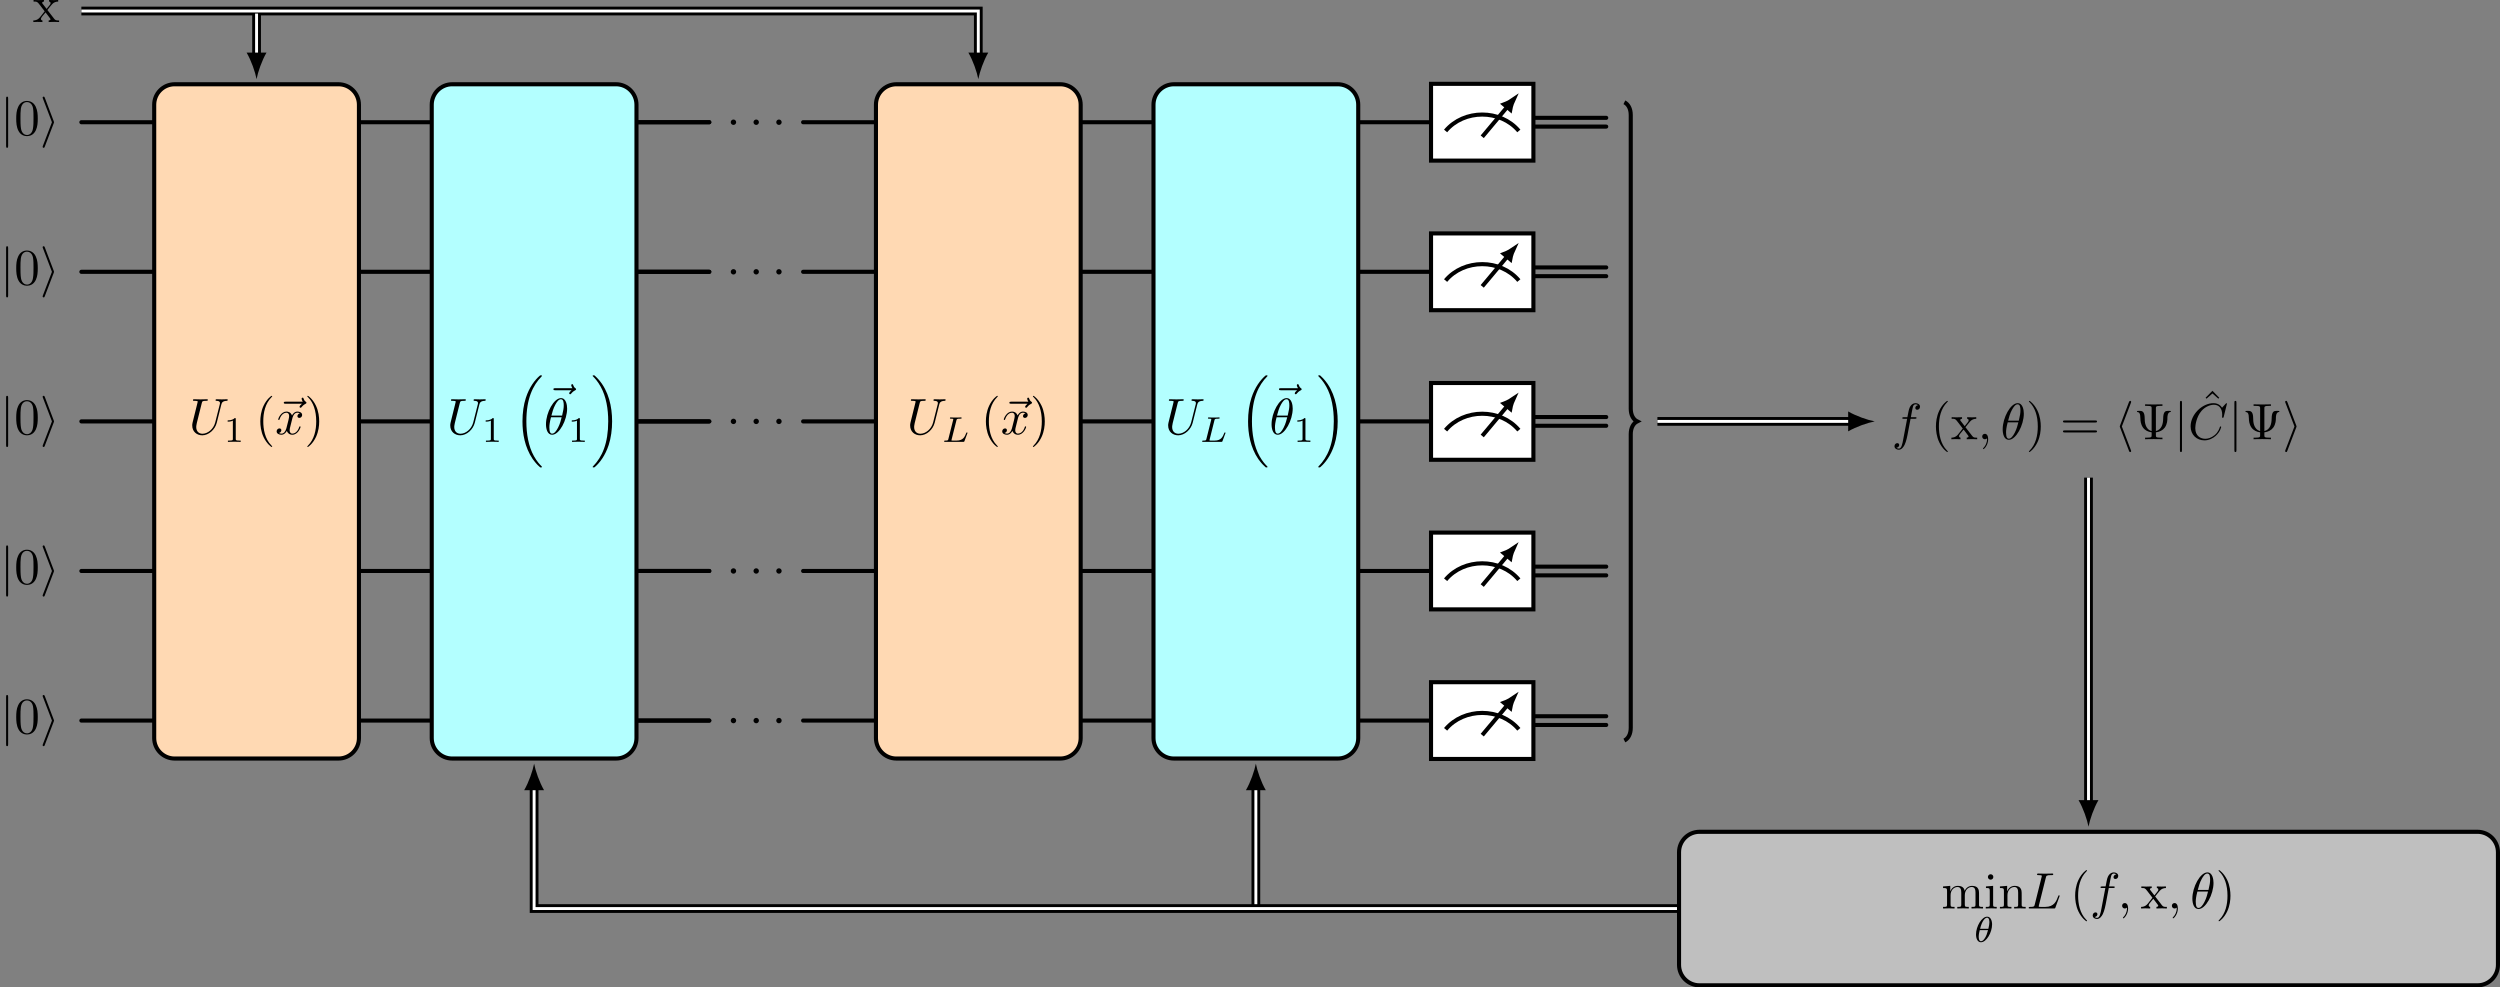 <?xml version='1.0' encoding='UTF-8'?>
<!-- This file was generated by dvisvgm 3.0.3 -->
<svg version='1.1' xmlns='http://www.w3.org/2000/svg' xmlns:xlink='http://www.w3.org/1999/xlink' width='486.624pt' height='192.193pt' viewBox='-68.683 -68.681 486.624 192.193'>
<rect x="-68.683" y="-68.681" width="486.624" height="192.193" fill="#808080" stroke="none"/>
<defs>
<clipPath id='clip1'>
<path d='M209.867-37.418H229.793V-52.363H209.867Z'/>
</clipPath>
<clipPath id='clip2'>
<path d='M209.867-8.301H229.793V-23.246H209.867Z'/>
</clipPath>
<clipPath id='clip3'>
<path d='M209.867 20.816H229.793V5.871H209.867Z'/>
</clipPath>
<clipPath id='clip4'>
<path d='M209.867 49.934H229.793V34.988H209.867Z'/>
</clipPath>
<clipPath id='clip5'>
<path d='M209.867 79.051H229.793V64.109H209.867Z'/>
</clipPath>
<path id='g3-9' d='M4.254-6.017C4.254-6.356 4.254-6.496 5.2-6.496H5.529V-6.804C5.171-6.775 4.254-6.775 3.846-6.775S2.511-6.775 2.152-6.804V-6.496H2.481C3.427-6.496 3.427-6.366 3.427-6.017V-1.594C2.122-1.943 2.072-3.477 2.072-4.125C2.062-5.33 1.624-5.519 1.186-5.519H.817C.667-5.519 .568-5.519 .568-5.41C.568-5.36 .598-5.31 .658-5.3C.986-5.26 1.235-5.121 1.245-3.945C1.245-3.716 1.275-2.929 1.753-2.262C2.142-1.724 2.75-1.435 3.427-1.345V-.787C3.427-.448 3.427-.309 2.481-.309H2.152V0C2.511-.03 3.427-.03 3.836-.03S5.171-.03 5.529 0V-.309H5.2C4.254-.309 4.254-.438 4.254-.787V-1.345C4.971-1.435 5.579-1.733 5.968-2.252C6.486-2.959 6.496-3.746 6.496-4.184C6.496-4.344 6.506-5.23 7.044-5.3C7.103-5.31 7.173-5.32 7.173-5.41C7.173-5.519 7.093-5.519 6.934-5.519H6.555C6.167-5.519 5.679-5.45 5.669-4.005C5.659-2.909 5.33-1.853 4.254-1.594V-6.017Z'/>
<path id='g3-40' d='M3.298 2.391C3.298 2.361 3.298 2.341 3.128 2.172C1.883 .917 1.564-.966 1.564-2.491C1.564-4.224 1.943-5.958 3.168-7.203C3.298-7.323 3.298-7.342 3.298-7.372C3.298-7.442 3.258-7.472 3.198-7.472C3.098-7.472 2.202-6.795 1.614-5.529C1.106-4.433 .986-3.328 .986-2.491C.986-1.714 1.096-.508 1.644 .618C2.242 1.843 3.098 2.491 3.198 2.491C3.258 2.491 3.298 2.461 3.298 2.391Z'/>
<path id='g3-41' d='M2.879-2.491C2.879-3.268 2.77-4.473 2.222-5.599C1.624-6.824 .767-7.472 .667-7.472C.608-7.472 .568-7.432 .568-7.372C.568-7.342 .568-7.323 .757-7.143C1.733-6.157 2.301-4.573 2.301-2.491C2.301-.787 1.933 .966 .697 2.222C.568 2.341 .568 2.361 .568 2.391C.568 2.451 .608 2.491 .667 2.491C.767 2.491 1.664 1.813 2.252 .548C2.76-.548 2.879-1.654 2.879-2.491Z'/>
<path id='g3-48' d='M4.583-3.188C4.583-3.985 4.533-4.782 4.184-5.519C3.726-6.476 2.909-6.635 2.491-6.635C1.893-6.635 1.166-6.376 .757-5.45C.438-4.762 .389-3.985 .389-3.188C.389-2.441 .428-1.544 .837-.787C1.265 .02 1.993 .219 2.481 .219C3.019 .219 3.776 .01 4.214-.936C4.533-1.624 4.583-2.401 4.583-3.188ZM2.481 0C2.092 0 1.504-.249 1.325-1.205C1.215-1.803 1.215-2.72 1.215-3.308C1.215-3.945 1.215-4.603 1.295-5.141C1.484-6.326 2.232-6.416 2.481-6.416C2.809-6.416 3.467-6.237 3.656-5.25C3.756-4.692 3.756-3.935 3.756-3.308C3.756-2.56 3.756-1.883 3.646-1.245C3.497-.299 2.929 0 2.481 0Z'/>
<path id='g3-61' d='M6.844-3.258C6.994-3.258 7.183-3.258 7.183-3.457S6.994-3.656 6.854-3.656H.887C.747-3.656 .558-3.656 .558-3.457S.747-3.258 .897-3.258H6.844ZM6.854-1.325C6.994-1.325 7.183-1.325 7.183-1.524S6.994-1.724 6.844-1.724H.897C.747-1.724 .558-1.724 .558-1.524S.747-1.325 .887-1.325H6.854Z'/>
<path id='g3-94' d='M2.491-6.914L1.156-5.559L1.335-5.38L2.491-6.396L3.636-5.38L3.816-5.559L2.491-6.914Z'/>
<path id='g3-105' d='M1.763-4.403L.369-4.294V-3.985C1.016-3.985 1.106-3.925 1.106-3.437V-.757C1.106-.309 .996-.309 .329-.309V0C.648-.01 1.186-.03 1.425-.03C1.773-.03 2.122-.01 2.461 0V-.309C1.803-.309 1.763-.359 1.763-.747V-4.403ZM1.803-6.137C1.803-6.456 1.554-6.665 1.275-6.665C.966-6.665 .747-6.396 .747-6.137C.747-5.868 .966-5.609 1.275-5.609C1.554-5.609 1.803-5.818 1.803-6.137Z'/>
<path id='g3-109' d='M1.096-3.427V-.757C1.096-.309 .986-.309 .319-.309V0C.667-.01 1.176-.03 1.445-.03C1.704-.03 2.222-.01 2.56 0V-.309C1.893-.309 1.783-.309 1.783-.757V-2.59C1.783-3.626 2.491-4.184 3.128-4.184C3.756-4.184 3.866-3.646 3.866-3.078V-.757C3.866-.309 3.756-.309 3.088-.309V0C3.437-.01 3.945-.03 4.214-.03C4.473-.03 4.991-.01 5.33 0V-.309C4.663-.309 4.553-.309 4.553-.757V-2.59C4.553-3.626 5.26-4.184 5.898-4.184C6.526-4.184 6.635-3.646 6.635-3.078V-.757C6.635-.309 6.526-.309 5.858-.309V0C6.207-.01 6.715-.03 6.984-.03C7.243-.03 7.761-.01 8.1 0V-.309C7.582-.309 7.333-.309 7.323-.608V-2.511C7.323-3.367 7.323-3.676 7.014-4.035C6.874-4.204 6.545-4.403 5.968-4.403C5.131-4.403 4.692-3.806 4.523-3.427C4.384-4.294 3.646-4.403 3.198-4.403C2.471-4.403 2.002-3.975 1.724-3.357V-4.403L.319-4.294V-3.985C1.016-3.985 1.096-3.915 1.096-3.427Z'/>
<path id='g3-110' d='M1.096-3.427V-.757C1.096-.309 .986-.309 .319-.309V0C.667-.01 1.176-.03 1.445-.03C1.704-.03 2.222-.01 2.56 0V-.309C1.893-.309 1.783-.309 1.783-.757V-2.59C1.783-3.626 2.491-4.184 3.128-4.184C3.756-4.184 3.866-3.646 3.866-3.078V-.757C3.866-.309 3.756-.309 3.088-.309V0C3.437-.01 3.945-.03 4.214-.03C4.473-.03 4.991-.01 5.33 0V-.309C4.812-.309 4.563-.309 4.553-.608V-2.511C4.553-3.367 4.553-3.676 4.244-4.035C4.105-4.204 3.776-4.403 3.198-4.403C2.471-4.403 2.002-3.975 1.724-3.357V-4.403L.319-4.294V-3.985C1.016-3.985 1.096-3.915 1.096-3.427Z'/>
<path id='g3-120' d='M2.859-2.341C3.158-2.72 3.537-3.208 3.776-3.467C4.085-3.826 4.493-3.975 4.961-3.985V-4.294C4.702-4.274 4.403-4.264 4.144-4.264C3.846-4.264 3.318-4.284 3.188-4.294V-3.985C3.397-3.965 3.477-3.836 3.477-3.676S3.377-3.387 3.328-3.328L2.71-2.55L1.933-3.557C1.843-3.656 1.843-3.676 1.843-3.736C1.843-3.885 1.993-3.975 2.192-3.985V-4.294C1.933-4.284 1.275-4.264 1.116-4.264C.907-4.264 .438-4.274 .169-4.294V-3.985C.867-3.985 .877-3.975 1.345-3.377L2.331-2.092L1.395-.907C.917-.329 .329-.309 .12-.309V0C.379-.02 .687-.03 .946-.03C1.235-.03 1.654-.01 1.893 0V-.309C1.674-.339 1.604-.468 1.604-.618C1.604-.837 1.893-1.166 2.501-1.883L3.258-.887C3.337-.777 3.467-.618 3.467-.558C3.467-.468 3.377-.319 3.108-.309V0C3.407-.01 3.965-.03 4.184-.03C4.453-.03 4.842-.02 5.141 0V-.309C4.603-.309 4.423-.329 4.194-.618L2.859-2.341Z'/>
<path id='g1-18' d='M4.533-4.981C4.533-5.639 4.354-7.024 3.337-7.024C1.953-7.024 .418-4.214 .418-1.933C.418-.996 .707 .11 1.614 .11C3.019 .11 4.533-2.75 4.533-4.981ZM1.474-3.616C1.644-4.254 1.843-5.051 2.242-5.758C2.511-6.247 2.879-6.804 3.328-6.804C3.816-6.804 3.875-6.167 3.875-5.599C3.875-5.111 3.796-4.603 3.557-3.616H1.474ZM3.467-3.298C3.357-2.839 3.148-1.993 2.77-1.275C2.421-.598 2.042-.11 1.614-.11C1.285-.11 1.076-.399 1.076-1.325C1.076-1.743 1.136-2.321 1.395-3.298H3.467Z'/>
<path id='g1-58' d='M1.913-.528C1.913-.817 1.674-1.056 1.385-1.056S.857-.817 .857-.528S1.096 0 1.385 0S1.913-.239 1.913-.528Z'/>
<path id='g1-59' d='M2.022-.01C2.022-.667 1.773-1.056 1.385-1.056C1.056-1.056 .857-.807 .857-.528C.857-.259 1.056 0 1.385 0C1.504 0 1.634-.04 1.733-.13C1.763-.149 1.773-.159 1.783-.159S1.803-.149 1.803-.01C1.803 .727 1.455 1.325 1.126 1.654C1.016 1.763 1.016 1.783 1.016 1.813C1.016 1.883 1.066 1.923 1.116 1.923C1.225 1.923 2.022 1.156 2.022-.01Z'/>
<path id='g1-67' d='M7.572-6.924C7.572-6.954 7.552-7.024 7.462-7.024C7.432-7.024 7.422-7.014 7.313-6.904L6.615-6.137C6.526-6.276 6.067-7.024 4.961-7.024C2.74-7.024 .498-4.822 .498-2.511C.498-.867 1.674 .219 3.198 .219C4.065 .219 4.822-.179 5.35-.638C6.276-1.455 6.446-2.361 6.446-2.391C6.446-2.491 6.346-2.491 6.326-2.491C6.267-2.491 6.217-2.471 6.197-2.391C6.107-2.102 5.878-1.395 5.191-.817C4.503-.259 3.875-.09 3.357-.09C2.461-.09 1.405-.608 1.405-2.162C1.405-2.73 1.614-4.344 2.61-5.509C3.218-6.217 4.154-6.715 5.041-6.715C6.057-6.715 6.645-5.948 6.645-4.792C6.645-4.394 6.615-4.384 6.615-4.284S6.725-4.184 6.765-4.184C6.894-4.184 6.894-4.204 6.944-4.384L7.572-6.924Z'/>
<path id='g1-76' d='M3.726-6.027C3.816-6.386 3.846-6.496 4.782-6.496C5.081-6.496 5.161-6.496 5.161-6.685C5.161-6.804 5.051-6.804 5.001-6.804C4.672-6.804 3.856-6.775 3.527-6.775C3.228-6.775 2.501-6.804 2.202-6.804C2.132-6.804 2.012-6.804 2.012-6.605C2.012-6.496 2.102-6.496 2.291-6.496C2.311-6.496 2.501-6.496 2.67-6.476C2.849-6.456 2.939-6.446 2.939-6.316C2.939-6.276 2.929-6.247 2.899-6.127L1.564-.777C1.465-.389 1.445-.309 .658-.309C.488-.309 .389-.309 .389-.11C.389 0 .478 0 .658 0H5.27C5.509 0 5.519 0 5.579-.169L6.366-2.321C6.406-2.431 6.406-2.451 6.406-2.461C6.406-2.501 6.376-2.57 6.286-2.57S6.187-2.521 6.117-2.361C5.778-1.445 5.34-.309 3.616-.309H2.68C2.54-.309 2.521-.309 2.461-.319C2.361-.329 2.331-.339 2.331-.418C2.331-.448 2.331-.468 2.381-.648L3.726-6.027Z'/>
<path id='g1-85' d='M6.326-5.758C6.426-6.167 6.605-6.466 7.402-6.496C7.452-6.496 7.572-6.506 7.572-6.695C7.572-6.705 7.572-6.804 7.442-6.804C7.113-6.804 6.765-6.775 6.426-6.775S5.719-6.804 5.39-6.804C5.33-6.804 5.21-6.804 5.21-6.605C5.21-6.496 5.31-6.496 5.39-6.496C5.958-6.486 6.067-6.276 6.067-6.057C6.067-6.027 6.047-5.878 6.037-5.848L5.141-2.291C4.802-.956 3.656-.09 2.66-.09C1.983-.09 1.445-.528 1.445-1.385C1.445-1.405 1.445-1.724 1.554-2.162L2.521-6.037C2.61-6.396 2.63-6.496 3.357-6.496C3.616-6.496 3.696-6.496 3.696-6.695C3.696-6.804 3.587-6.804 3.557-6.804C3.278-6.804 2.56-6.775 2.281-6.775C1.993-6.775 1.285-6.804 .996-6.804C.917-6.804 .807-6.804 .807-6.605C.807-6.496 .897-6.496 1.086-6.496C1.106-6.496 1.295-6.496 1.465-6.476C1.644-6.456 1.733-6.446 1.733-6.316C1.733-6.257 1.624-5.838 1.564-5.609L1.345-4.732C1.255-4.344 .777-2.461 .737-2.271C.667-1.993 .667-1.843 .667-1.694C.667-.478 1.574 .219 2.62 .219C3.875 .219 5.111-.907 5.44-2.222L6.326-5.758Z'/>
<path id='g1-102' d='M3.656-3.985H4.513C4.712-3.985 4.812-3.985 4.812-4.184C4.812-4.294 4.712-4.294 4.543-4.294H3.716L3.925-5.43C3.965-5.639 4.105-6.346 4.164-6.466C4.254-6.655 4.423-6.804 4.633-6.804C4.672-6.804 4.932-6.804 5.121-6.625C4.682-6.585 4.583-6.237 4.583-6.087C4.583-5.858 4.762-5.738 4.951-5.738C5.21-5.738 5.499-5.958 5.499-6.336C5.499-6.795 5.041-7.024 4.633-7.024C4.294-7.024 3.666-6.844 3.367-5.858C3.308-5.649 3.278-5.549 3.039-4.294H2.351C2.162-4.294 2.052-4.294 2.052-4.105C2.052-3.985 2.142-3.985 2.331-3.985H2.989L2.242-.05C2.062 .917 1.893 1.823 1.375 1.823C1.335 1.823 1.086 1.823 .897 1.644C1.355 1.614 1.445 1.255 1.445 1.106C1.445 .877 1.265 .757 1.076 .757C.817 .757 .528 .976 .528 1.355C.528 1.803 .966 2.042 1.375 2.042C1.923 2.042 2.321 1.455 2.501 1.076C2.819 .448 3.049-.757 3.059-.827L3.656-3.985Z'/>
<path id='g1-120' d='M3.328-3.009C3.387-3.268 3.616-4.184 4.314-4.184C4.364-4.184 4.603-4.184 4.812-4.055C4.533-4.005 4.334-3.756 4.334-3.517C4.334-3.357 4.443-3.168 4.712-3.168C4.932-3.168 5.25-3.347 5.25-3.746C5.25-4.264 4.663-4.403 4.324-4.403C3.746-4.403 3.397-3.875 3.278-3.646C3.029-4.304 2.491-4.403 2.202-4.403C1.166-4.403 .598-3.118 .598-2.869C.598-2.77 .697-2.77 .717-2.77C.797-2.77 .827-2.79 .847-2.879C1.186-3.935 1.843-4.184 2.182-4.184C2.371-4.184 2.72-4.095 2.72-3.517C2.72-3.208 2.55-2.54 2.182-1.146C2.022-.528 1.674-.11 1.235-.11C1.176-.11 .946-.11 .737-.239C.986-.289 1.205-.498 1.205-.777C1.205-1.046 .986-1.126 .837-1.126C.538-1.126 .289-.867 .289-.548C.289-.09 .787 .11 1.225 .11C1.883 .11 2.242-.588 2.271-.648C2.391-.279 2.75 .11 3.347 .11C4.374 .11 4.941-1.176 4.941-1.425C4.941-1.524 4.852-1.524 4.822-1.524C4.732-1.524 4.712-1.484 4.692-1.415C4.364-.349 3.686-.11 3.367-.11C2.979-.11 2.819-.428 2.819-.767C2.819-.986 2.879-1.205 2.989-1.644L3.328-3.009Z'/>
<path id='g1-126' d='M5.35-5.928C5.21-5.798 4.882-5.519 4.882-5.34C4.882-5.24 4.981-5.141 5.081-5.141C5.171-5.141 5.22-5.21 5.27-5.27C5.39-5.42 5.619-5.699 6.057-5.918C6.127-5.958 6.227-6.007 6.227-6.127C6.227-6.227 6.157-6.276 6.087-6.326C5.868-6.476 5.758-6.655 5.679-6.894C5.659-6.984 5.619-7.113 5.479-7.113S5.28-6.984 5.28-6.904C5.28-6.854 5.36-6.535 5.519-6.326H2.162C1.993-6.326 1.813-6.326 1.813-6.127S1.993-5.928 2.162-5.928H5.35Z'/>
<path id='g2-18' d='M3.564-3.396C3.564-4.129 3.285-4.91 2.601-4.91C1.555-4.91 .439-3.041 .439-1.444C.439-.614 .76 .07 1.402 .07C2.462 .07 3.564-1.834 3.564-3.396ZM1.227-2.545C1.583-4.052 2.183-4.714 2.594-4.714C3.041-4.714 3.041-3.94 3.041-3.808C3.041-3.536 2.985-3.131 2.838-2.545H1.227ZM2.776-2.294C2.58-1.534 2.42-1.158 2.211-.816C1.995-.453 1.716-.126 1.409-.126C1.025-.126 .962-.656 .962-1.032C.962-1.492 1.095-2.036 1.165-2.294H2.776Z'/>
<path id='g2-76' d='M2.873-4.191C2.936-4.442 2.957-4.512 3.599-4.512C3.815-4.512 3.884-4.512 3.884-4.666C3.884-4.672 3.877-4.763 3.766-4.763C3.605-4.763 3.417-4.749 3.25-4.742C3.075-4.735 2.866-4.735 2.692-4.735C2.545-4.735 2.357-4.742 2.211-4.742S1.897-4.763 1.757-4.763C1.716-4.763 1.611-4.763 1.611-4.61C1.611-4.512 1.695-4.512 1.834-4.512C1.841-4.512 1.974-4.512 2.099-4.498C2.246-4.484 2.26-4.47 2.26-4.4C2.26-4.387 2.26-4.352 2.232-4.247L1.304-.544C1.241-.307 1.227-.251 .69-.251C.572-.251 .481-.251 .481-.105C.481 0 .565 0 .69 0H4.198C4.373 0 4.38-.007 4.435-.139C4.505-.328 5.028-1.681 5.028-1.736C5.028-1.757 5.014-1.834 4.91-1.834C4.826-1.834 4.812-1.799 4.77-1.688C4.505-1.025 4.198-.251 2.922-.251H2.134C1.918-.251 1.911-.258 1.911-.321C1.911-.328 1.911-.363 1.939-.467L2.873-4.191Z'/>
<path id='g0-104' d='M3.268-7.093C3.318-7.203 3.318-7.223 3.318-7.273C3.318-7.382 3.228-7.472 3.118-7.472C3.029-7.472 2.959-7.422 2.889-7.243L1.146-2.67C1.126-2.61 1.096-2.55 1.096-2.491C1.096-2.461 1.096-2.441 1.146-2.321L2.889 2.252C2.929 2.361 2.979 2.491 3.118 2.491C3.228 2.491 3.318 2.401 3.318 2.291C3.318 2.262 3.318 2.242 3.268 2.132L1.504-2.491L3.268-7.093Z'/>
<path id='g0-105' d='M2.72-2.321C2.77-2.441 2.77-2.461 2.77-2.491S2.77-2.54 2.72-2.66L.976-7.243C.917-7.412 .857-7.472 .747-7.472S.548-7.382 .548-7.273C.548-7.243 .548-7.223 .598-7.113L2.361-2.491L.598 2.112C.548 2.222 .548 2.242 .548 2.291C.548 2.401 .638 2.491 .747 2.491C.877 2.491 .917 2.391 .956 2.291L2.72-2.321Z'/>
<path id='g0-106' d='M1.584-7.113C1.584-7.293 1.584-7.472 1.385-7.472S1.186-7.293 1.186-7.113V2.132C1.186 2.311 1.186 2.491 1.385 2.491S1.584 2.311 1.584 2.132V-7.113Z'/>
<path id='g4-49' d='M2.336-4.435C2.336-4.624 2.322-4.631 2.127-4.631C1.681-4.191 1.046-4.184 .76-4.184V-3.933C.928-3.933 1.388-3.933 1.771-4.129V-.572C1.771-.342 1.771-.251 1.074-.251H.809V0C.934-.007 1.792-.028 2.05-.028C2.267-.028 3.145-.007 3.299 0V-.251H3.034C2.336-.251 2.336-.342 2.336-.572V-4.435Z'/>
<path id='g5-16' d='M5.131 17.415C5.151 17.425 5.24 17.524 5.25 17.524H5.469C5.499 17.524 5.579 17.514 5.579 17.425C5.579 17.385 5.559 17.365 5.539 17.335C5.181 16.976 4.643 16.428 4.025 15.333C2.949 13.42 2.55 10.959 2.55 8.568C2.55 4.144 3.806 1.544 5.549-.219C5.579-.249 5.579-.279 5.579-.299C5.579-.399 5.509-.399 5.39-.399C5.26-.399 5.24-.399 5.151-.319C4.204 .498 3.138 1.883 2.451 3.985C2.022 5.3 1.793 6.904 1.793 8.558C1.793 10.919 2.222 13.589 3.786 15.9C4.055 16.289 4.423 16.697 4.423 16.707C4.523 16.827 4.663 16.986 4.742 17.056L5.131 17.415Z'/>
<path id='g5-17' d='M4.144 8.558C4.144 5.699 3.477 2.66 1.514 .418C1.375 .259 1.006-.13 .767-.339C.697-.399 .677-.399 .548-.399C.448-.399 .359-.399 .359-.299C.359-.259 .399-.219 .418-.199C.757 .149 1.295 .697 1.913 1.793C2.989 3.706 3.387 6.167 3.387 8.558C3.387 12.882 2.192 15.522 .399 17.345C.379 17.365 .359 17.395 .359 17.425C.359 17.524 .448 17.524 .548 17.524C.677 17.524 .697 17.524 .787 17.445C1.733 16.628 2.8 15.243 3.487 13.141C3.925 11.776 4.144 10.162 4.144 8.558Z'/>
</defs>
<g id='page1'>
<path d='M-52.844-66.535H121.742V-57.93' stroke='#000' fill='none' stroke-width='1.701' stroke-miterlimit='10'/>
<path d='M-52.844-66.535H121.742V-57.93' stroke='#fff' fill='none' stroke-width='.567' stroke-miterlimit='10'/>
<path d='M121.742-53.277C122.004-54.656 122.777-56.895 123.684-58.445H119.805C120.711-56.895 121.484-54.656 121.742-53.277'/>
<path d='M-18.742-66.039V-57.93' stroke='#000' fill='none' stroke-width='1.701' stroke-miterlimit='10'/>
<path d='M-18.742-66.039V-57.93' stroke='#fff' fill='none' stroke-width='.567' stroke-miterlimit='10'/>
<path d='M-18.742-53.277C-18.484-54.656-17.711-56.895-16.805-58.445H-20.684C-19.777-56.895-19-54.656-18.742-53.277'/>
<path d='M-38.668-44.891H-52.844' stroke='#000' fill='none' stroke-width='.797' stroke-miterlimit='10' stroke-linecap='round'/>
<path d='M15.355-44.891H1.184' stroke='#000' fill='none' stroke-width='.797' stroke-miterlimit='10' stroke-linecap='round'/>
<path d='M69.379-44.891H55.207' stroke='#000' fill='none' stroke-width='.797' stroke-miterlimit='10' stroke-linecap='round'/>
<path d='M69.379-44.891H55.207' stroke='#000' fill='none' stroke-width='.797' stroke-miterlimit='10' stroke-linecap='round'/>
<path d='M101.82-44.891H87.644' stroke='#000' fill='none' stroke-width='.797' stroke-miterlimit='10' stroke-linecap='round'/>
<path d='M155.844-44.891H141.668' stroke='#000' fill='none' stroke-width='.797' stroke-miterlimit='10' stroke-linecap='round'/>
<path d='M209.867-44.891H195.695' stroke='#000' fill='none' stroke-width='.797' stroke-miterlimit='10' stroke-linecap='round'/>
<path d='M243.965-44.039H229.793' stroke='#000' fill='none' stroke-width='.797' stroke-miterlimit='10' stroke-linecap='round'/>
<path d='M243.965-45.742H229.793' stroke='#000' fill='none' stroke-width='.797' stroke-miterlimit='10' stroke-linecap='round'/>
<path d='M-18.742-15.773H-52.844' stroke='#000' fill='none' stroke-width='.797' stroke-miterlimit='10' stroke-linecap='round'/>
<path d='M35.281-15.773H-18.742' stroke='#000' fill='none' stroke-width='.797' stroke-miterlimit='10' stroke-linecap='round'/>
<path d='M69.379-15.773H35.281' stroke='#000' fill='none' stroke-width='.797' stroke-miterlimit='10' stroke-linecap='round'/>
<path d='M69.379-15.773H35.281' stroke='#000' fill='none' stroke-width='.797' stroke-miterlimit='10' stroke-linecap='round'/>
<path d='M121.742-15.773H87.644' stroke='#000' fill='none' stroke-width='.797' stroke-miterlimit='10' stroke-linecap='round'/>
<path d='M175.77-15.773H121.742' stroke='#000' fill='none' stroke-width='.797' stroke-miterlimit='10' stroke-linecap='round'/>
<path d='M209.867-15.773H175.77' stroke='#000' fill='none' stroke-width='.797' stroke-miterlimit='10' stroke-linecap='round'/>
<path d='M243.965-14.922H229.793' stroke='#000' fill='none' stroke-width='.797' stroke-miterlimit='10' stroke-linecap='round'/>
<path d='M243.965-16.625H229.793' stroke='#000' fill='none' stroke-width='.797' stroke-miterlimit='10' stroke-linecap='round'/>
<path d='M-18.742 13.344H-52.844' stroke='#000' fill='none' stroke-width='.797' stroke-miterlimit='10' stroke-linecap='round'/>
<path d='M35.281 13.344H-18.742' stroke='#000' fill='none' stroke-width='.797' stroke-miterlimit='10' stroke-linecap='round'/>
<path d='M69.379 13.344H35.281' stroke='#000' fill='none' stroke-width='.797' stroke-miterlimit='10' stroke-linecap='round'/>
<path d='M69.379 13.344H35.281' stroke='#000' fill='none' stroke-width='.797' stroke-miterlimit='10' stroke-linecap='round'/>
<path d='M121.742 13.344H87.644' stroke='#000' fill='none' stroke-width='.797' stroke-miterlimit='10' stroke-linecap='round'/>
<path d='M175.77 13.344H121.742' stroke='#000' fill='none' stroke-width='.797' stroke-miterlimit='10' stroke-linecap='round'/>
<path d='M209.867 13.344H175.77' stroke='#000' fill='none' stroke-width='.797' stroke-miterlimit='10' stroke-linecap='round'/>
<path d='M253.93 13.344H291.578' stroke='#000' fill='none' stroke-width='1.701' stroke-miterlimit='10'/>
<path d='M253.93 13.344H291.578' stroke='#fff' fill='none' stroke-width='.567' stroke-miterlimit='10'/>
<path d='M296.234 13.344C294.855 13.086 292.613 12.309 291.062 11.406V15.285C292.613 14.379 294.855 13.602 296.234 13.344'/>
<path d='M243.965 14.195H229.793' stroke='#000' fill='none' stroke-width='.797' stroke-miterlimit='10' stroke-linecap='round'/>
<path d='M243.965 12.496H229.793' stroke='#000' fill='none' stroke-width='.797' stroke-miterlimit='10' stroke-linecap='round'/>
<path d='M337.844 24.289V87.574' stroke='#000' fill='none' stroke-width='1.701' stroke-miterlimit='10'/>
<path d='M337.844 24.289V87.574' stroke='#fff' fill='none' stroke-width='.567' stroke-miterlimit='10'/>
<path d='M337.844 92.23C338.101 90.852 338.875 88.609 339.781 87.059H335.902C336.808 88.609 337.582 90.852 337.844 92.23'/>
<path d='M-18.742 42.461H-52.844' stroke='#000' fill='none' stroke-width='.797' stroke-miterlimit='10' stroke-linecap='round'/>
<path d='M35.281 42.461H-18.742' stroke='#000' fill='none' stroke-width='.797' stroke-miterlimit='10' stroke-linecap='round'/>
<path d='M69.379 42.461H35.281' stroke='#000' fill='none' stroke-width='.797' stroke-miterlimit='10' stroke-linecap='round'/>
<path d='M69.379 42.461H35.281' stroke='#000' fill='none' stroke-width='.797' stroke-miterlimit='10' stroke-linecap='round'/>
<path d='M121.742 42.461H87.644' stroke='#000' fill='none' stroke-width='.797' stroke-miterlimit='10' stroke-linecap='round'/>
<path d='M175.77 42.461H121.742' stroke='#000' fill='none' stroke-width='.797' stroke-miterlimit='10' stroke-linecap='round'/>
<path d='M209.867 42.461H175.77' stroke='#000' fill='none' stroke-width='.797' stroke-miterlimit='10' stroke-linecap='round'/>
<path d='M243.965 43.312H229.793' stroke='#000' fill='none' stroke-width='.797' stroke-miterlimit='10' stroke-linecap='round'/>
<path d='M243.965 41.613H229.793' stroke='#000' fill='none' stroke-width='.797' stroke-miterlimit='10' stroke-linecap='round'/>
<path d='M-18.742 71.578H-52.844' stroke='#000' fill='none' stroke-width='.797' stroke-miterlimit='10' stroke-linecap='round'/>
<path d='M35.281 71.578H-18.742' stroke='#000' fill='none' stroke-width='.797' stroke-miterlimit='10' stroke-linecap='round'/>
<path d='M69.379 71.578H35.281' stroke='#000' fill='none' stroke-width='.797' stroke-miterlimit='10' stroke-linecap='round'/>
<path d='M69.379 71.578H35.281' stroke='#000' fill='none' stroke-width='.797' stroke-miterlimit='10' stroke-linecap='round'/>
<path d='M121.742 71.578H87.644' stroke='#000' fill='none' stroke-width='.797' stroke-miterlimit='10' stroke-linecap='round'/>
<path d='M175.77 71.578H121.742' stroke='#000' fill='none' stroke-width='.797' stroke-miterlimit='10' stroke-linecap='round'/>
<path d='M209.867 71.578H175.77' stroke='#000' fill='none' stroke-width='.797' stroke-miterlimit='10' stroke-linecap='round'/>
<path d='M243.965 72.43H229.793' stroke='#000' fill='none' stroke-width='.797' stroke-miterlimit='10' stroke-linecap='round'/>
<path d='M243.965 70.731H229.793' stroke='#000' fill='none' stroke-width='.797' stroke-miterlimit='10' stroke-linecap='round'/>
<path d='M175.77 107.672V84.617' stroke='#000' fill='none' stroke-width='1.701' stroke-miterlimit='10'/>
<path d='M175.77 107.672V84.617' stroke='#fff' fill='none' stroke-width='.567' stroke-miterlimit='10'/>
<path d='M175.77 79.965C175.512 81.344 174.735 83.586 173.829 85.137H177.707C176.801 83.586 176.028 81.344 175.77 79.965'/>
<path d='M258.141 108.168H35.281V84.617' stroke='#000' fill='none' stroke-width='1.701' stroke-miterlimit='10'/>
<path d='M258.141 108.168H35.281V84.617' stroke='#fff' fill='none' stroke-width='.567' stroke-miterlimit='10'/>
<path d='M35.281 79.965C35.023 81.344 34.246 83.586 33.344 85.137H37.219C36.316 83.586 35.539 81.344 35.281 79.965'/>
<g transform='matrix(1 0 0 1 -244.326 80.406)'>
<use x='317.025' y='-124.769' xlink:href='#g1-58'/>
<use x='321.453' y='-124.769' xlink:href='#g1-58'/>
<use x='325.881' y='-124.769' xlink:href='#g1-58'/>
</g>
<g transform='matrix(1 0 0 1 -244.326 80.406)'>
<use x='317.025' y='-95.652' xlink:href='#g1-58'/>
<use x='321.453' y='-95.652' xlink:href='#g1-58'/>
<use x='325.881' y='-95.652' xlink:href='#g1-58'/>
</g>
<g transform='matrix(1 0 0 1 -244.326 80.406)'>
<use x='317.025' y='-66.535' xlink:href='#g1-58'/>
<use x='321.453' y='-66.535' xlink:href='#g1-58'/>
<use x='325.881' y='-66.535' xlink:href='#g1-58'/>
</g>
<g transform='matrix(1 0 0 1 -276.802 83.354)'>
<use x='576.352' y='-66.535' xlink:href='#g1-102'/>
<use x='583.962' y='-66.535' xlink:href='#g3-40'/>
<use x='587.836' y='-66.535' xlink:href='#g3-120'/>
<use x='593.094' y='-66.535' xlink:href='#g1-59'/>
<use x='597.522' y='-66.535' xlink:href='#g1-18'/>
<use x='602.476' y='-66.535' xlink:href='#g3-41'/>
<use x='609.118' y='-66.535' xlink:href='#g3-61'/>
<use x='619.634' y='-66.535' xlink:href='#g0-104'/>
<use x='623.508' y='-66.535' xlink:href='#g3-9'/>
<use x='631.257' y='-66.535' xlink:href='#g0-106'/>
<use x='636.28' y='-69.053' xlink:href='#g3-94'/>
<use x='634.024' y='-66.535' xlink:href='#g1-67'/>
<use x='641.857' y='-66.535' xlink:href='#g0-106'/>
<use x='644.625' y='-66.535' xlink:href='#g3-9'/>
<use x='652.373' y='-66.535' xlink:href='#g0-105'/>
</g>
<g transform='matrix(1 0 0 1 -244.326 80.406)'>
<use x='317.025' y='-37.418' xlink:href='#g1-58'/>
<use x='321.453' y='-37.418' xlink:href='#g1-58'/>
<use x='325.881' y='-37.418' xlink:href='#g1-58'/>
</g>
<g transform='matrix(1 0 0 1 -244.326 80.406)'>
<use x='317.025' y='-8.3' xlink:href='#g1-58'/>
<use x='321.453' y='-8.3' xlink:href='#g1-58'/>
<use x='325.881' y='-8.3' xlink:href='#g1-58'/>
</g>
<g transform='matrix(1 0 0 1 -244.669 -92.68)'>
<use x='182.351' y='28.289' xlink:href='#g3-120'/>
</g>
<g transform='matrix(1 0 0 1 -251.034 -70.689)'>
<use x='182.351' y='28.289' xlink:href='#g0-106'/>
<use x='185.119' y='28.289' xlink:href='#g3-48'/>
<use x='190.1' y='28.289' xlink:href='#g0-105'/>
</g>
<path d='M-2.805-52.281H-34.684C-36.887-52.281-38.668-50.496-38.668-48.293V74.984C-38.668 77.184-36.887 78.969-34.684 78.969H-2.805C-.602 78.969 1.184 77.184 1.184 74.984V-48.293C1.184-50.496-.602-52.281-2.805-52.281Z' fill='#ffd9b3'/>
<path d='M-2.805-52.281H-34.684C-36.887-52.281-38.668-50.496-38.668-48.293V74.984C-38.668 77.184-36.887 78.969-34.684 78.969H-2.805C-.602 78.969 1.184 77.184 1.184 74.984V-48.293C1.184-50.496-.602-52.281-2.805-52.281Z' stroke='#000' fill='none' stroke-width='.797' stroke-miterlimit='10'/>
<g transform='matrix(1 0 0 1 -214.282 -12.454)'>
<use x='182.351' y='28.289' xlink:href='#g1-85'/>
<use x='189.153' y='29.783' xlink:href='#g4-49'/>
<use x='195.283' y='28.289' xlink:href='#g3-40'/>
<use x='199.024' y='28.289' xlink:href='#g1-126'/>
<use x='199.158' y='28.289' xlink:href='#g1-120'/>
<use x='204.851' y='28.289' xlink:href='#g3-41'/>
</g>
<path d='M51.223-52.281H19.34C17.141-52.281 15.355-50.496 15.355-48.293V74.984C15.355 77.184 17.141 78.969 19.34 78.969H51.223C53.422 78.969 55.207 77.184 55.207 74.984V-48.293C55.207-50.496 53.422-52.281 51.223-52.281Z' fill='#b3ffff'/>
<path d='M51.223-52.281H19.34C17.141-52.281 15.355-50.496 15.355-48.293V74.984C15.355 77.184 17.141 78.969 19.34 78.969H51.223C53.422 78.969 55.207 77.184 55.207 74.984V-48.293C55.207-50.496 53.422-52.281 51.223-52.281Z' stroke='#000' fill='none' stroke-width='.797' stroke-miterlimit='10'/>
<g transform='matrix(1 0 0 1 -164.059 -12.454)'>
<use x='182.351' y='28.289' xlink:href='#g1-85'/>
<use x='189.153' y='29.783' xlink:href='#g4-49'/>
<use x='195.283' y='17.23' xlink:href='#g5-16'/>
<use x='201.283' y='25.66' xlink:href='#g1-126'/>
<use x='201.233' y='28.289' xlink:href='#g1-18'/>
<use x='205.91' y='29.783' xlink:href='#g4-49'/>
<use x='210.379' y='17.23' xlink:href='#g5-17'/>
</g>
<path d='M137.684-52.281H105.805C103.602-52.281 101.82-50.496 101.82-48.293V74.984C101.82 77.184 103.602 78.969 105.805 78.969H137.684C139.887 78.969 141.668 77.184 141.668 74.984V-48.293C141.668-50.496 139.887-52.281 137.684-52.281Z' fill='#ffd9b3'/>
<path d='M137.684-52.281H105.805C103.602-52.281 101.82-50.496 101.82-48.293V74.984C101.82 77.184 103.602 78.969 105.805 78.969H137.684C139.887 78.969 141.668 77.184 141.668 74.984V-48.293C141.668-50.496 139.887-52.281 137.684-52.281Z' stroke='#000' fill='none' stroke-width='.797' stroke-miterlimit='10'/>
<g transform='matrix(1 0 0 1 -74.542 -12.454)'>
<use x='182.351' y='28.289' xlink:href='#g1-85'/>
<use x='189.153' y='29.783' xlink:href='#g2-76'/>
<use x='196.778' y='28.289' xlink:href='#g3-40'/>
<use x='200.519' y='28.289' xlink:href='#g1-126'/>
<use x='200.652' y='28.289' xlink:href='#g1-120'/>
<use x='206.346' y='28.289' xlink:href='#g3-41'/>
</g>
<path d='M191.711-52.281H159.828C157.629-52.281 155.844-50.496 155.844-48.293V74.984C155.844 77.184 157.629 78.969 159.828 78.969H191.711C193.91 78.969 195.695 77.184 195.695 74.984V-48.293C195.695-50.496 193.91-52.281 191.711-52.281Z' fill='#b3ffff'/>
<path d='M191.711-52.281H159.828C157.629-52.281 155.844-50.496 155.844-48.293V74.984C155.844 77.184 157.629 78.969 159.828 78.969H191.711C193.91 78.969 195.695 77.184 195.695 74.984V-48.293C195.695-50.496 193.91-52.281 191.711-52.281Z' stroke='#000' fill='none' stroke-width='.797' stroke-miterlimit='10'/>
<g transform='matrix(1 0 0 1 -24.319 -12.454)'>
<use x='182.351' y='28.289' xlink:href='#g1-85'/>
<use x='189.153' y='29.783' xlink:href='#g2-76'/>
<use x='196.778' y='17.23' xlink:href='#g5-16'/>
<use x='202.778' y='25.66' xlink:href='#g1-126'/>
<use x='202.728' y='28.289' xlink:href='#g1-18'/>
<use x='207.404' y='29.783' xlink:href='#g4-49'/>
<use x='211.874' y='17.23' xlink:href='#g5-17'/>
</g>
<path d='M209.867-37.418H229.793V-52.363H209.867Z' fill='#fff'/>
<path d='M212.703-43.191C216.277-47.449 223.383-47.449 226.957-43.191' stroke='#000' fill='none' stroke-width='.797' stroke-miterlimit='10' clip-path='url(#clip1)'/>
<path d='M219.832-42.055L224.676-47.84' stroke='#000' fill='none' stroke-width='.797' stroke-miterlimit='10' clip-path='url(#clip1)'/>
<path d='M225.914-49.313C225.714-49.172 224.777-48.602 224.07-48.348L225.285-47.328C225.41-48.07 225.808-49.094 225.914-49.313Z' clip-path='url(#clip1)'/>
<path d='M225.914-49.313C225.714-49.172 224.777-48.602 224.07-48.348L225.285-47.328C225.41-48.07 225.808-49.094 225.914-49.313Z' stroke='#000' fill='none' stroke-width='.789' stroke-miterlimit='10' clip-path='url(#clip1)'/>
<path d='M209.867-37.418H229.793V-52.363H209.867Z' stroke='#000' fill='none' stroke-width='.797' stroke-miterlimit='10'/>
<path d='M247.5-48.773C248.246-48.402 248.742-47.531 248.742-46.285V10.855C248.742 12.098 249.242 12.973 249.988 13.344C249.242 13.719 248.742 14.59 248.742 15.836V72.973C248.742 74.219 248.246 75.09 247.5 75.465' stroke='#000' fill='none' stroke-width='.797' stroke-miterlimit='10'/>
<g transform='matrix(1 0 0 1 -251.034 -41.571)'>
<use x='182.351' y='28.289' xlink:href='#g0-106'/>
<use x='185.119' y='28.289' xlink:href='#g3-48'/>
<use x='190.1' y='28.289' xlink:href='#g0-105'/>
</g>
<path d='M209.867-8.301H229.793V-23.246H209.867Z' fill='#fff'/>
<path d='M212.703-14.07C216.277-18.332 223.383-18.332 226.957-14.07' stroke='#000' fill='none' stroke-width='.797' stroke-miterlimit='10' clip-path='url(#clip2)'/>
<path d='M219.832-12.938L224.676-18.723' stroke='#000' fill='none' stroke-width='.797' stroke-miterlimit='10' clip-path='url(#clip2)'/>
<path d='M225.914-20.195C225.714-20.055 224.777-19.484 224.07-19.23L225.285-18.211C225.41-18.953 225.808-19.977 225.914-20.195Z' clip-path='url(#clip2)'/>
<path d='M225.914-20.195C225.714-20.055 224.777-19.484 224.07-19.23L225.285-18.211C225.41-18.953 225.808-19.977 225.914-20.195Z' stroke='#000' fill='none' stroke-width='.789' stroke-miterlimit='10' clip-path='url(#clip2)'/>
<path d='M209.867-8.301H229.793V-23.246H209.867Z' stroke='#000' fill='none' stroke-width='.797' stroke-miterlimit='10'/>
<g transform='matrix(1 0 0 1 -251.034 -12.454)'>
<use x='182.351' y='28.289' xlink:href='#g0-106'/>
<use x='185.119' y='28.289' xlink:href='#g3-48'/>
<use x='190.1' y='28.289' xlink:href='#g0-105'/>
</g>
<path d='M209.867 20.816H229.793V5.871H209.867Z' fill='#fff'/>
<path d='M212.703 15.047C216.277 10.785 223.383 10.785 226.957 15.047' stroke='#000' fill='none' stroke-width='.797' stroke-miterlimit='10' clip-path='url(#clip3)'/>
<path d='M219.832 16.18L224.676 10.398' stroke='#000' fill='none' stroke-width='.797' stroke-miterlimit='10' clip-path='url(#clip3)'/>
<path d='M225.914 8.922C225.714 9.062 224.777 9.633 224.07 9.887L225.285 10.906C225.41 10.164 225.808 9.144 225.914 8.922Z' clip-path='url(#clip3)'/>
<path d='M225.914 8.922C225.714 9.062 224.777 9.633 224.07 9.887L225.285 10.906C225.41 10.164 225.808 9.144 225.914 8.922Z' stroke='#000' fill='none' stroke-width='.789' stroke-miterlimit='10' clip-path='url(#clip3)'/>
<path d='M209.867 20.816H229.793V5.871H209.867Z' stroke='#000' fill='none' stroke-width='.797' stroke-miterlimit='10'/>
<g transform='matrix(1 0 0 1 -251.034 16.664)'>
<use x='182.351' y='28.289' xlink:href='#g0-106'/>
<use x='185.119' y='28.289' xlink:href='#g3-48'/>
<use x='190.1' y='28.289' xlink:href='#g0-105'/>
</g>
<path d='M209.867 49.934H229.793V34.988H209.867Z' fill='#fff'/>
<path d='M212.703 44.164C216.277 39.902 223.383 39.902 226.957 44.164' stroke='#000' fill='none' stroke-width='.797' stroke-miterlimit='10' clip-path='url(#clip4)'/>
<path d='M219.832 45.297L224.676 39.516' stroke='#000' fill='none' stroke-width='.797' stroke-miterlimit='10' clip-path='url(#clip4)'/>
<path d='M225.914 38.039C225.714 38.18 224.777 38.754 224.07 39.004L225.285 40.023C225.41 39.281 225.808 38.262 225.914 38.039Z' clip-path='url(#clip4)'/>
<path d='M225.914 38.039C225.714 38.18 224.777 38.754 224.07 39.004L225.285 40.023C225.41 39.281 225.808 38.262 225.914 38.039Z' stroke='#000' fill='none' stroke-width='.789' stroke-miterlimit='10' clip-path='url(#clip4)'/>
<path d='M209.867 49.934H229.793V34.988H209.867Z' stroke='#000' fill='none' stroke-width='.797' stroke-miterlimit='10'/>
<g transform='matrix(1 0 0 1 -251.034 45.782)'>
<use x='182.351' y='28.289' xlink:href='#g0-106'/>
<use x='185.119' y='28.289' xlink:href='#g3-48'/>
<use x='190.1' y='28.289' xlink:href='#g0-105'/>
</g>
<path d='M209.867 79.051H229.793V64.109H209.867Z' fill='#fff'/>
<path d='M212.703 73.281C216.277 69.023 223.383 69.023 226.957 73.281' stroke='#000' fill='none' stroke-width='.797' stroke-miterlimit='10' clip-path='url(#clip5)'/>
<path d='M219.832 74.414L224.676 68.633' stroke='#000' fill='none' stroke-width='.797' stroke-miterlimit='10' clip-path='url(#clip5)'/>
<path d='M225.914 67.156C225.714 67.297 224.777 67.871 224.07 68.121L225.285 69.141C225.41 68.398 225.808 67.379 225.914 67.156Z' clip-path='url(#clip5)'/>
<path d='M225.914 67.156C225.714 67.297 224.777 67.871 224.07 68.121L225.285 69.141C225.41 68.398 225.808 67.379 225.914 67.156Z' stroke='#000' fill='none' stroke-width='.789' stroke-miterlimit='10' clip-path='url(#clip5)'/>
<path d='M209.867 79.051H229.793V64.109H209.867Z' stroke='#000' fill='none' stroke-width='.797' stroke-miterlimit='10'/>
<path d='M413.559 93.227H262.125C259.926 93.227 258.141 95.008 258.141 97.211V119.129C258.141 121.328 259.926 123.113 262.125 123.113H413.559C415.762 123.113 417.543 121.328 417.543 119.129V97.211C417.543 95.008 415.762 93.227 413.559 93.227Z' fill='#bfbfbf'/>
<path d='M413.559 93.227H262.125C259.926 93.227 258.141 95.008 258.141 97.211V119.129C258.141 121.328 259.926 123.113 262.125 123.113H413.559C415.762 123.113 417.543 121.328 417.543 119.129V97.211C417.543 95.008 415.762 93.227 413.559 93.227Z' stroke='#000' fill='none' stroke-width='.797' stroke-miterlimit='10'/>
<g transform='matrix(1 0 0 1 126.862 79.867)'>
<use x='182.351' y='28.289' xlink:href='#g3-109'/>
<use x='190.653' y='28.289' xlink:href='#g3-105'/>
<use x='193.421' y='28.289' xlink:href='#g3-110'/>
<use x='188.649' y='34.792' xlink:href='#g2-18'/>
<use x='198.956' y='28.289' xlink:href='#g1-76'/>
<use x='207.396' y='28.289' xlink:href='#g3-40'/>
<use x='211.271' y='28.289' xlink:href='#g1-102'/>
<use x='216.667' y='28.289' xlink:href='#g1-59'/>
<use x='221.095' y='28.289' xlink:href='#g3-120'/>
<use x='226.353' y='28.289' xlink:href='#g1-59'/>
<use x='230.781' y='28.289' xlink:href='#g1-18'/>
<use x='235.734' y='28.289' xlink:href='#g3-41'/>
</g>
</g>
</svg>